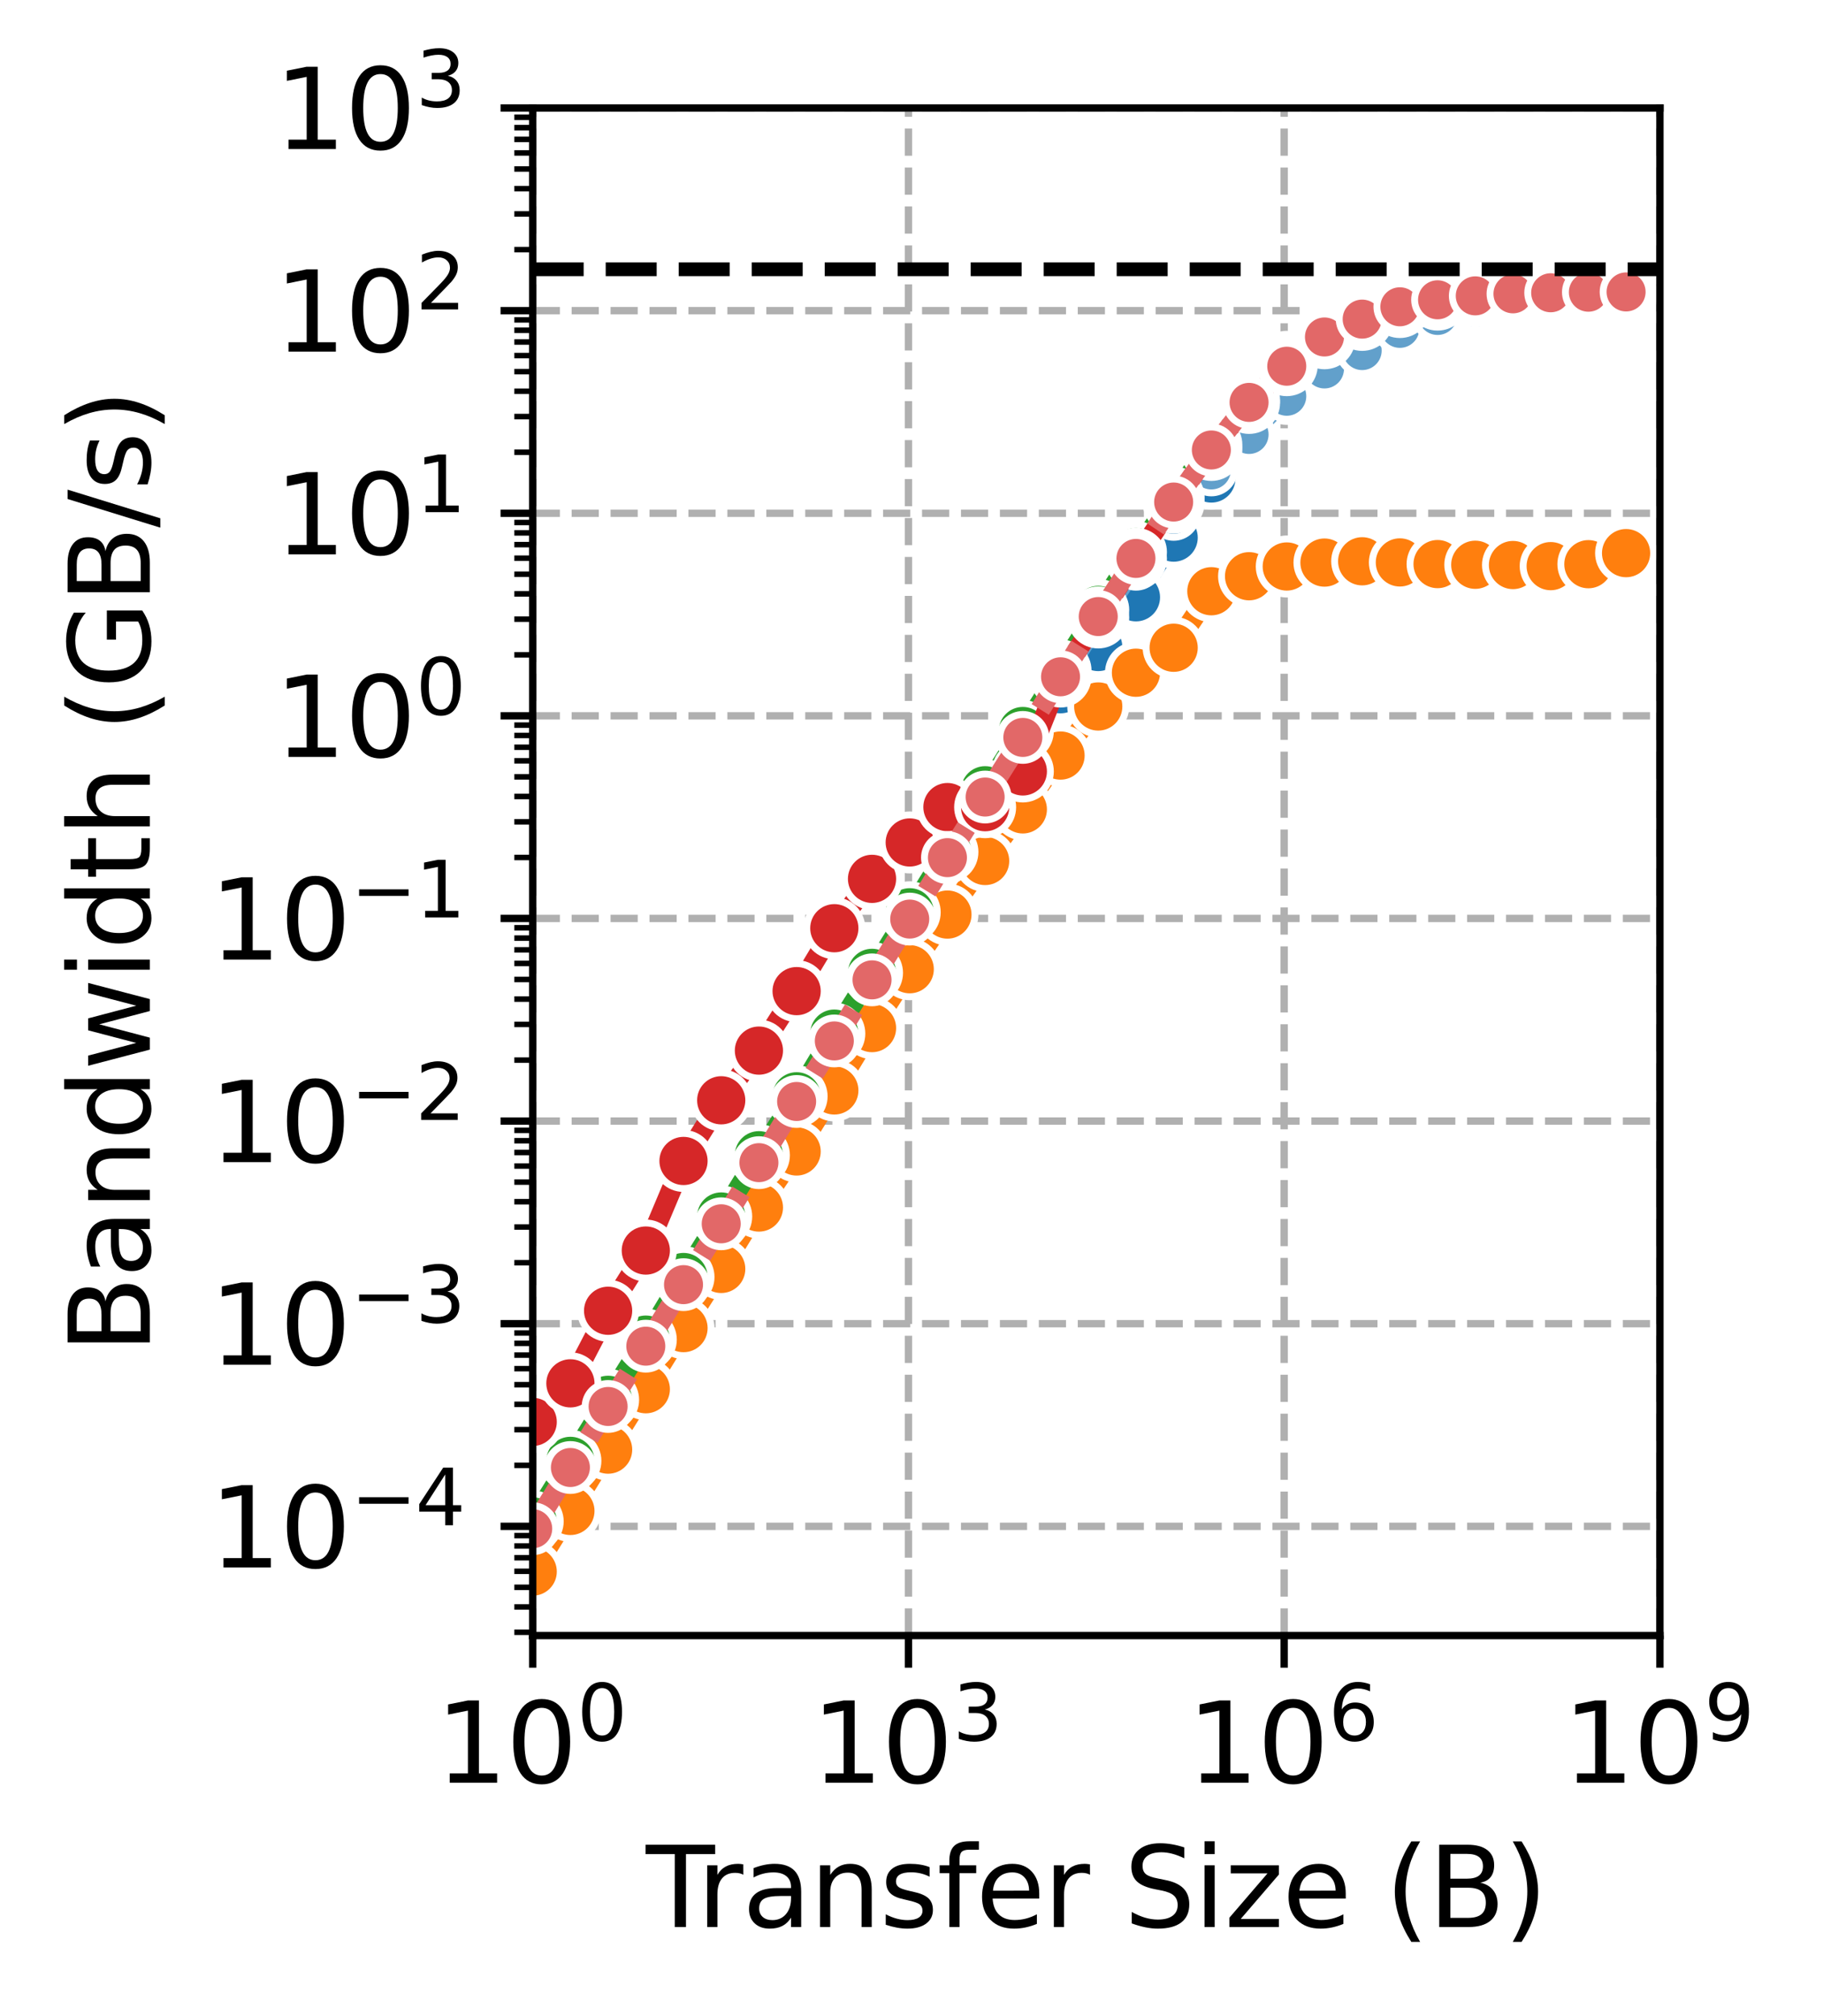 <?xml version="1.0" encoding="utf-8" standalone="no"?>
<!DOCTYPE svg PUBLIC "-//W3C//DTD SVG 1.1//EN"
  "http://www.w3.org/Graphics/SVG/1.1/DTD/svg11.dtd">
<svg xmlns:xlink="http://www.w3.org/1999/xlink" width="198.534pt" height="219.507pt" viewBox="0 0 198.534 219.507" xmlns="http://www.w3.org/2000/svg" version="1.1">
 <defs>
  <style type="text/css">*{stroke-linejoin: round; stroke-linecap: butt}</style>
 </defs>
 <g id="figure_1">
  <g id="patch_1">
   <path d="M 0 219.507 
L 198.534 219.507 
L 198.534 0 
L 0 0 
z
" style="fill: #ffffff"/>
  </g>
  <g id="axes_1">
   <g id="patch_2">
    <path d="M 58.014 178.079 
L 180.774 178.079 
L 180.774 11.759 
L 58.014 11.759 
z
" style="fill: #ffffff"/>
   </g>
   <g id="PolyCollection_1"/>
   <g id="PolyCollection_2"/>
   <g id="PolyCollection_3"/>
   <g id="PolyCollection_4"/>
   <g id="PolyCollection_5"/>
   <g id="PolyCollection_6"/>
   <g id="matplotlib.axis_1">
    <g id="xtick_1">
     <g id="line2d_1">
      <path d="M 58.014 178.079 
L 58.014 11.759 
" clip-path="url(#pdc6bc6ee4a)" style="fill: none; stroke-dasharray: 2.96,1.28; stroke-dashoffset: 0; stroke: #b0b0b0; stroke-width: 0.8"/>
     </g>
     <g id="line2d_2">
      <defs>
       <path id="m14107a2f7c" d="M 0 0 
L 0 3.5 
" style="stroke: #000000; stroke-width: 0.8"/>
      </defs>
      <g>
       <use xlink:href="#m14107a2f7c" x="58.014" y="178.079" style="stroke: #000000; stroke-width: 0.8"/>
      </g>
     </g>
     <g id="text_1">
      <!-- $\mathdefault{10^{0}}$ -->
      <g transform="translate(47.454 194.197) scale(0.12 -0.12)">
       <defs>
        <path id="DejaVuSans-31" d="M 794 531 
L 1825 531 
L 1825 4091 
L 703 3866 
L 703 4441 
L 1819 4666 
L 2450 4666 
L 2450 531 
L 3481 531 
L 3481 0 
L 794 0 
L 794 531 
z
" transform="scale(0.016)"/>
        <path id="DejaVuSans-30" d="M 2034 4250 
Q 1547 4250 1301 3770 
Q 1056 3291 1056 2328 
Q 1056 1369 1301 889 
Q 1547 409 2034 409 
Q 2525 409 2770 889 
Q 3016 1369 3016 2328 
Q 3016 3291 2770 3770 
Q 2525 4250 2034 4250 
z
M 2034 4750 
Q 2819 4750 3233 4129 
Q 3647 3509 3647 2328 
Q 3647 1150 3233 529 
Q 2819 -91 2034 -91 
Q 1250 -91 836 529 
Q 422 1150 422 2328 
Q 422 3509 836 4129 
Q 1250 4750 2034 4750 
z
" transform="scale(0.016)"/>
       </defs>
       <use xlink:href="#DejaVuSans-31" transform="translate(0 0.766)"/>
       <use xlink:href="#DejaVuSans-30" transform="translate(63.623 0.766)"/>
       <use xlink:href="#DejaVuSans-30" transform="translate(128.203 39.047) scale(0.7)"/>
      </g>
     </g>
    </g>
    <g id="xtick_2">
     <g id="line2d_3">
      <path d="M 98.934 178.079 
L 98.934 11.759 
" clip-path="url(#pdc6bc6ee4a)" style="fill: none; stroke-dasharray: 2.96,1.28; stroke-dashoffset: 0; stroke: #b0b0b0; stroke-width: 0.8"/>
     </g>
     <g id="line2d_4">
      <g>
       <use xlink:href="#m14107a2f7c" x="98.934" y="178.079" style="stroke: #000000; stroke-width: 0.8"/>
      </g>
     </g>
     <g id="text_2">
      <!-- $\mathdefault{10^{3}}$ -->
      <g transform="translate(88.374 194.197) scale(0.12 -0.12)">
       <defs>
        <path id="DejaVuSans-33" d="M 2597 2516 
Q 3050 2419 3304 2112 
Q 3559 1806 3559 1356 
Q 3559 666 3084 287 
Q 2609 -91 1734 -91 
Q 1441 -91 1130 -33 
Q 819 25 488 141 
L 488 750 
Q 750 597 1062 519 
Q 1375 441 1716 441 
Q 2309 441 2620 675 
Q 2931 909 2931 1356 
Q 2931 1769 2642 2001 
Q 2353 2234 1838 2234 
L 1294 2234 
L 1294 2753 
L 1863 2753 
Q 2328 2753 2575 2939 
Q 2822 3125 2822 3475 
Q 2822 3834 2567 4026 
Q 2313 4219 1838 4219 
Q 1578 4219 1281 4162 
Q 984 4106 628 3988 
L 628 4550 
Q 988 4650 1302 4700 
Q 1616 4750 1894 4750 
Q 2613 4750 3031 4423 
Q 3450 4097 3450 3541 
Q 3450 3153 3228 2886 
Q 3006 2619 2597 2516 
z
" transform="scale(0.016)"/>
       </defs>
       <use xlink:href="#DejaVuSans-31" transform="translate(0 0.766)"/>
       <use xlink:href="#DejaVuSans-30" transform="translate(63.623 0.766)"/>
       <use xlink:href="#DejaVuSans-33" transform="translate(128.203 39.047) scale(0.7)"/>
      </g>
     </g>
    </g>
    <g id="xtick_3">
     <g id="line2d_5">
      <path d="M 139.854 178.079 
L 139.854 11.759 
" clip-path="url(#pdc6bc6ee4a)" style="fill: none; stroke-dasharray: 2.96,1.28; stroke-dashoffset: 0; stroke: #b0b0b0; stroke-width: 0.8"/>
     </g>
     <g id="line2d_6">
      <g>
       <use xlink:href="#m14107a2f7c" x="139.854" y="178.079" style="stroke: #000000; stroke-width: 0.8"/>
      </g>
     </g>
     <g id="text_3">
      <!-- $\mathdefault{10^{6}}$ -->
      <g transform="translate(129.294 194.197) scale(0.12 -0.12)">
       <defs>
        <path id="DejaVuSans-36" d="M 2113 2584 
Q 1688 2584 1439 2293 
Q 1191 2003 1191 1497 
Q 1191 994 1439 701 
Q 1688 409 2113 409 
Q 2538 409 2786 701 
Q 3034 994 3034 1497 
Q 3034 2003 2786 2293 
Q 2538 2584 2113 2584 
z
M 3366 4563 
L 3366 3988 
Q 3128 4100 2886 4159 
Q 2644 4219 2406 4219 
Q 1781 4219 1451 3797 
Q 1122 3375 1075 2522 
Q 1259 2794 1537 2939 
Q 1816 3084 2150 3084 
Q 2853 3084 3261 2657 
Q 3669 2231 3669 1497 
Q 3669 778 3244 343 
Q 2819 -91 2113 -91 
Q 1303 -91 875 529 
Q 447 1150 447 2328 
Q 447 3434 972 4092 
Q 1497 4750 2381 4750 
Q 2619 4750 2861 4703 
Q 3103 4656 3366 4563 
z
" transform="scale(0.016)"/>
       </defs>
       <use xlink:href="#DejaVuSans-31" transform="translate(0 0.766)"/>
       <use xlink:href="#DejaVuSans-30" transform="translate(63.623 0.766)"/>
       <use xlink:href="#DejaVuSans-36" transform="translate(128.203 39.047) scale(0.7)"/>
      </g>
     </g>
    </g>
    <g id="xtick_4">
     <g id="line2d_7">
      <path d="M 180.774 178.079 
L 180.774 11.759 
" clip-path="url(#pdc6bc6ee4a)" style="fill: none; stroke-dasharray: 2.96,1.28; stroke-dashoffset: 0; stroke: #b0b0b0; stroke-width: 0.8"/>
     </g>
     <g id="line2d_8">
      <g>
       <use xlink:href="#m14107a2f7c" x="180.774" y="178.079" style="stroke: #000000; stroke-width: 0.8"/>
      </g>
     </g>
     <g id="text_4">
      <!-- $\mathdefault{10^{9}}$ -->
      <g transform="translate(170.214 194.197) scale(0.12 -0.12)">
       <defs>
        <path id="DejaVuSans-39" d="M 703 97 
L 703 672 
Q 941 559 1184 500 
Q 1428 441 1663 441 
Q 2288 441 2617 861 
Q 2947 1281 2994 2138 
Q 2813 1869 2534 1725 
Q 2256 1581 1919 1581 
Q 1219 1581 811 2004 
Q 403 2428 403 3163 
Q 403 3881 828 4315 
Q 1253 4750 1959 4750 
Q 2769 4750 3195 4129 
Q 3622 3509 3622 2328 
Q 3622 1225 3098 567 
Q 2575 -91 1691 -91 
Q 1453 -91 1209 -44 
Q 966 3 703 97 
z
M 1959 2075 
Q 2384 2075 2632 2365 
Q 2881 2656 2881 3163 
Q 2881 3666 2632 3958 
Q 2384 4250 1959 4250 
Q 1534 4250 1286 3958 
Q 1038 3666 1038 3163 
Q 1038 2656 1286 2365 
Q 1534 2075 1959 2075 
z
" transform="scale(0.016)"/>
       </defs>
       <use xlink:href="#DejaVuSans-31" transform="translate(0 0.766)"/>
       <use xlink:href="#DejaVuSans-30" transform="translate(63.623 0.766)"/>
       <use xlink:href="#DejaVuSans-39" transform="translate(128.203 39.047) scale(0.7)"/>
      </g>
     </g>
    </g>
    <g id="text_5">
     <!-- Transfer Size (B) -->
     <g transform="translate(70.343 209.811) scale(0.12 -0.12)">
      <defs>
       <path id="DejaVuSans-54" d="M -19 4666 
L 3928 4666 
L 3928 4134 
L 2272 4134 
L 2272 0 
L 1638 0 
L 1638 4134 
L -19 4134 
L -19 4666 
z
" transform="scale(0.016)"/>
       <path id="DejaVuSans-72" d="M 2631 2963 
Q 2534 3019 2420 3045 
Q 2306 3072 2169 3072 
Q 1681 3072 1420 2755 
Q 1159 2438 1159 1844 
L 1159 0 
L 581 0 
L 581 3500 
L 1159 3500 
L 1159 2956 
Q 1341 3275 1631 3429 
Q 1922 3584 2338 3584 
Q 2397 3584 2469 3576 
Q 2541 3569 2628 3553 
L 2631 2963 
z
" transform="scale(0.016)"/>
       <path id="DejaVuSans-61" d="M 2194 1759 
Q 1497 1759 1228 1600 
Q 959 1441 959 1056 
Q 959 750 1161 570 
Q 1363 391 1709 391 
Q 2188 391 2477 730 
Q 2766 1069 2766 1631 
L 2766 1759 
L 2194 1759 
z
M 3341 1997 
L 3341 0 
L 2766 0 
L 2766 531 
Q 2569 213 2275 61 
Q 1981 -91 1556 -91 
Q 1019 -91 701 211 
Q 384 513 384 1019 
Q 384 1609 779 1909 
Q 1175 2209 1959 2209 
L 2766 2209 
L 2766 2266 
Q 2766 2663 2505 2880 
Q 2244 3097 1772 3097 
Q 1472 3097 1187 3025 
Q 903 2953 641 2809 
L 641 3341 
Q 956 3463 1253 3523 
Q 1550 3584 1831 3584 
Q 2591 3584 2966 3190 
Q 3341 2797 3341 1997 
z
" transform="scale(0.016)"/>
       <path id="DejaVuSans-6e" d="M 3513 2113 
L 3513 0 
L 2938 0 
L 2938 2094 
Q 2938 2591 2744 2837 
Q 2550 3084 2163 3084 
Q 1697 3084 1428 2787 
Q 1159 2491 1159 1978 
L 1159 0 
L 581 0 
L 581 3500 
L 1159 3500 
L 1159 2956 
Q 1366 3272 1645 3428 
Q 1925 3584 2291 3584 
Q 2894 3584 3203 3211 
Q 3513 2838 3513 2113 
z
" transform="scale(0.016)"/>
       <path id="DejaVuSans-73" d="M 2834 3397 
L 2834 2853 
Q 2591 2978 2328 3040 
Q 2066 3103 1784 3103 
Q 1356 3103 1142 2972 
Q 928 2841 928 2578 
Q 928 2378 1081 2264 
Q 1234 2150 1697 2047 
L 1894 2003 
Q 2506 1872 2764 1633 
Q 3022 1394 3022 966 
Q 3022 478 2636 193 
Q 2250 -91 1575 -91 
Q 1294 -91 989 -36 
Q 684 19 347 128 
L 347 722 
Q 666 556 975 473 
Q 1284 391 1588 391 
Q 1994 391 2212 530 
Q 2431 669 2431 922 
Q 2431 1156 2273 1281 
Q 2116 1406 1581 1522 
L 1381 1569 
Q 847 1681 609 1914 
Q 372 2147 372 2553 
Q 372 3047 722 3315 
Q 1072 3584 1716 3584 
Q 2034 3584 2315 3537 
Q 2597 3491 2834 3397 
z
" transform="scale(0.016)"/>
       <path id="DejaVuSans-66" d="M 2375 4863 
L 2375 4384 
L 1825 4384 
Q 1516 4384 1395 4259 
Q 1275 4134 1275 3809 
L 1275 3500 
L 2222 3500 
L 2222 3053 
L 1275 3053 
L 1275 0 
L 697 0 
L 697 3053 
L 147 3053 
L 147 3500 
L 697 3500 
L 697 3744 
Q 697 4328 969 4595 
Q 1241 4863 1831 4863 
L 2375 4863 
z
" transform="scale(0.016)"/>
       <path id="DejaVuSans-65" d="M 3597 1894 
L 3597 1613 
L 953 1613 
Q 991 1019 1311 708 
Q 1631 397 2203 397 
Q 2534 397 2845 478 
Q 3156 559 3463 722 
L 3463 178 
Q 3153 47 2828 -22 
Q 2503 -91 2169 -91 
Q 1331 -91 842 396 
Q 353 884 353 1716 
Q 353 2575 817 3079 
Q 1281 3584 2069 3584 
Q 2775 3584 3186 3129 
Q 3597 2675 3597 1894 
z
M 3022 2063 
Q 3016 2534 2758 2815 
Q 2500 3097 2075 3097 
Q 1594 3097 1305 2825 
Q 1016 2553 972 2059 
L 3022 2063 
z
" transform="scale(0.016)"/>
       <path id="DejaVuSans-20" transform="scale(0.016)"/>
       <path id="DejaVuSans-53" d="M 3425 4513 
L 3425 3897 
Q 3066 4069 2747 4153 
Q 2428 4238 2131 4238 
Q 1616 4238 1336 4038 
Q 1056 3838 1056 3469 
Q 1056 3159 1242 3001 
Q 1428 2844 1947 2747 
L 2328 2669 
Q 3034 2534 3370 2195 
Q 3706 1856 3706 1288 
Q 3706 609 3251 259 
Q 2797 -91 1919 -91 
Q 1588 -91 1214 -16 
Q 841 59 441 206 
L 441 856 
Q 825 641 1194 531 
Q 1563 422 1919 422 
Q 2459 422 2753 634 
Q 3047 847 3047 1241 
Q 3047 1584 2836 1778 
Q 2625 1972 2144 2069 
L 1759 2144 
Q 1053 2284 737 2584 
Q 422 2884 422 3419 
Q 422 4038 858 4394 
Q 1294 4750 2059 4750 
Q 2388 4750 2728 4690 
Q 3069 4631 3425 4513 
z
" transform="scale(0.016)"/>
       <path id="DejaVuSans-69" d="M 603 3500 
L 1178 3500 
L 1178 0 
L 603 0 
L 603 3500 
z
M 603 4863 
L 1178 4863 
L 1178 4134 
L 603 4134 
L 603 4863 
z
" transform="scale(0.016)"/>
       <path id="DejaVuSans-7a" d="M 353 3500 
L 3084 3500 
L 3084 2975 
L 922 459 
L 3084 459 
L 3084 0 
L 275 0 
L 275 525 
L 2438 3041 
L 353 3041 
L 353 3500 
z
" transform="scale(0.016)"/>
       <path id="DejaVuSans-28" d="M 1984 4856 
Q 1566 4138 1362 3434 
Q 1159 2731 1159 2009 
Q 1159 1288 1364 580 
Q 1569 -128 1984 -844 
L 1484 -844 
Q 1016 -109 783 600 
Q 550 1309 550 2009 
Q 550 2706 781 3412 
Q 1013 4119 1484 4856 
L 1984 4856 
z
" transform="scale(0.016)"/>
       <path id="DejaVuSans-42" d="M 1259 2228 
L 1259 519 
L 2272 519 
Q 2781 519 3026 730 
Q 3272 941 3272 1375 
Q 3272 1813 3026 2020 
Q 2781 2228 2272 2228 
L 1259 2228 
z
M 1259 4147 
L 1259 2741 
L 2194 2741 
Q 2656 2741 2882 2914 
Q 3109 3088 3109 3444 
Q 3109 3797 2882 3972 
Q 2656 4147 2194 4147 
L 1259 4147 
z
M 628 4666 
L 2241 4666 
Q 2963 4666 3353 4366 
Q 3744 4066 3744 3513 
Q 3744 3084 3544 2831 
Q 3344 2578 2956 2516 
Q 3422 2416 3680 2098 
Q 3938 1781 3938 1306 
Q 3938 681 3513 340 
Q 3088 0 2303 0 
L 628 0 
L 628 4666 
z
" transform="scale(0.016)"/>
       <path id="DejaVuSans-29" d="M 513 4856 
L 1013 4856 
Q 1481 4119 1714 3412 
Q 1947 2706 1947 2009 
Q 1947 1309 1714 600 
Q 1481 -109 1013 -844 
L 513 -844 
Q 928 -128 1133 580 
Q 1338 1288 1338 2009 
Q 1338 2731 1133 3434 
Q 928 4138 513 4856 
z
" transform="scale(0.016)"/>
      </defs>
      <use xlink:href="#DejaVuSans-54"/>
      <use xlink:href="#DejaVuSans-72" x="46.334"/>
      <use xlink:href="#DejaVuSans-61" x="87.447"/>
      <use xlink:href="#DejaVuSans-6e" x="148.727"/>
      <use xlink:href="#DejaVuSans-73" x="212.105"/>
      <use xlink:href="#DejaVuSans-66" x="264.205"/>
      <use xlink:href="#DejaVuSans-65" x="299.41"/>
      <use xlink:href="#DejaVuSans-72" x="360.934"/>
      <use xlink:href="#DejaVuSans-20" x="402.047"/>
      <use xlink:href="#DejaVuSans-53" x="433.834"/>
      <use xlink:href="#DejaVuSans-69" x="497.311"/>
      <use xlink:href="#DejaVuSans-7a" x="525.094"/>
      <use xlink:href="#DejaVuSans-65" x="577.584"/>
      <use xlink:href="#DejaVuSans-20" x="639.107"/>
      <use xlink:href="#DejaVuSans-28" x="670.895"/>
      <use xlink:href="#DejaVuSans-42" x="709.908"/>
      <use xlink:href="#DejaVuSans-29" x="778.512"/>
     </g>
    </g>
   </g>
   <g id="matplotlib.axis_2">
    <g id="ytick_1">
     <g id="line2d_9">
      <path d="M 58.014 166.185 
L 180.774 166.185 
" clip-path="url(#pdc6bc6ee4a)" style="fill: none; stroke-dasharray: 2.96,1.28; stroke-dashoffset: 0; stroke: #b0b0b0; stroke-width: 0.8"/>
     </g>
     <g id="line2d_10">
      <defs>
       <path id="m4540a9a659" d="M 0 0 
L -3.5 0 
" style="stroke: #000000; stroke-width: 0.8"/>
      </defs>
      <g>
       <use xlink:href="#m4540a9a659" x="58.014" y="166.185" style="stroke: #000000; stroke-width: 0.8"/>
      </g>
     </g>
     <g id="text_6">
      <!-- $\mathdefault{10^{-4}}$ -->
      <g transform="translate(22.814 170.744) scale(0.12 -0.12)">
       <defs>
        <path id="DejaVuSans-2212" d="M 678 2272 
L 4684 2272 
L 4684 1741 
L 678 1741 
L 678 2272 
z
" transform="scale(0.016)"/>
        <path id="DejaVuSans-34" d="M 2419 4116 
L 825 1625 
L 2419 1625 
L 2419 4116 
z
M 2253 4666 
L 3047 4666 
L 3047 1625 
L 3713 1625 
L 3713 1100 
L 3047 1100 
L 3047 0 
L 2419 0 
L 2419 1100 
L 313 1100 
L 313 1709 
L 2253 4666 
z
" transform="scale(0.016)"/>
       </defs>
       <use xlink:href="#DejaVuSans-31" transform="translate(0 0.684)"/>
       <use xlink:href="#DejaVuSans-30" transform="translate(63.623 0.684)"/>
       <use xlink:href="#DejaVuSans-2212" transform="translate(128.203 38.966) scale(0.7)"/>
       <use xlink:href="#DejaVuSans-34" transform="translate(186.855 38.966) scale(0.7)"/>
      </g>
     </g>
    </g>
    <g id="ytick_2">
     <g id="line2d_11">
      <path d="M 58.014 144.124 
L 180.774 144.124 
" clip-path="url(#pdc6bc6ee4a)" style="fill: none; stroke-dasharray: 2.96,1.28; stroke-dashoffset: 0; stroke: #b0b0b0; stroke-width: 0.8"/>
     </g>
     <g id="line2d_12">
      <g>
       <use xlink:href="#m4540a9a659" x="58.014" y="144.124" style="stroke: #000000; stroke-width: 0.8"/>
      </g>
     </g>
     <g id="text_7">
      <!-- $\mathdefault{10^{-3}}$ -->
      <g transform="translate(22.814 148.683) scale(0.12 -0.12)">
       <use xlink:href="#DejaVuSans-31" transform="translate(0 0.766)"/>
       <use xlink:href="#DejaVuSans-30" transform="translate(63.623 0.766)"/>
       <use xlink:href="#DejaVuSans-2212" transform="translate(128.203 39.047) scale(0.7)"/>
       <use xlink:href="#DejaVuSans-33" transform="translate(186.855 39.047) scale(0.7)"/>
      </g>
     </g>
    </g>
    <g id="ytick_3">
     <g id="line2d_13">
      <path d="M 58.014 122.063 
L 180.774 122.063 
" clip-path="url(#pdc6bc6ee4a)" style="fill: none; stroke-dasharray: 2.96,1.28; stroke-dashoffset: 0; stroke: #b0b0b0; stroke-width: 0.8"/>
     </g>
     <g id="line2d_14">
      <g>
       <use xlink:href="#m4540a9a659" x="58.014" y="122.063" style="stroke: #000000; stroke-width: 0.8"/>
      </g>
     </g>
     <g id="text_8">
      <!-- $\mathdefault{10^{-2}}$ -->
      <g transform="translate(22.814 126.622) scale(0.12 -0.12)">
       <defs>
        <path id="DejaVuSans-32" d="M 1228 531 
L 3431 531 
L 3431 0 
L 469 0 
L 469 531 
Q 828 903 1448 1529 
Q 2069 2156 2228 2338 
Q 2531 2678 2651 2914 
Q 2772 3150 2772 3378 
Q 2772 3750 2511 3984 
Q 2250 4219 1831 4219 
Q 1534 4219 1204 4116 
Q 875 4013 500 3803 
L 500 4441 
Q 881 4594 1212 4672 
Q 1544 4750 1819 4750 
Q 2544 4750 2975 4387 
Q 3406 4025 3406 3419 
Q 3406 3131 3298 2873 
Q 3191 2616 2906 2266 
Q 2828 2175 2409 1742 
Q 1991 1309 1228 531 
z
" transform="scale(0.016)"/>
       </defs>
       <use xlink:href="#DejaVuSans-31" transform="translate(0 0.766)"/>
       <use xlink:href="#DejaVuSans-30" transform="translate(63.623 0.766)"/>
       <use xlink:href="#DejaVuSans-2212" transform="translate(128.203 39.047) scale(0.7)"/>
       <use xlink:href="#DejaVuSans-32" transform="translate(186.855 39.047) scale(0.7)"/>
      </g>
     </g>
    </g>
    <g id="ytick_4">
     <g id="line2d_15">
      <path d="M 58.014 100.002 
L 180.774 100.002 
" clip-path="url(#pdc6bc6ee4a)" style="fill: none; stroke-dasharray: 2.96,1.28; stroke-dashoffset: 0; stroke: #b0b0b0; stroke-width: 0.8"/>
     </g>
     <g id="line2d_16">
      <g>
       <use xlink:href="#m4540a9a659" x="58.014" y="100.002" style="stroke: #000000; stroke-width: 0.8"/>
      </g>
     </g>
     <g id="text_9">
      <!-- $\mathdefault{10^{-1}}$ -->
      <g transform="translate(22.814 104.561) scale(0.12 -0.12)">
       <use xlink:href="#DejaVuSans-31" transform="translate(0 0.684)"/>
       <use xlink:href="#DejaVuSans-30" transform="translate(63.623 0.684)"/>
       <use xlink:href="#DejaVuSans-2212" transform="translate(128.203 38.966) scale(0.7)"/>
       <use xlink:href="#DejaVuSans-31" transform="translate(186.855 38.966) scale(0.7)"/>
      </g>
     </g>
    </g>
    <g id="ytick_5">
     <g id="line2d_17">
      <path d="M 58.014 77.941 
L 180.774 77.941 
" clip-path="url(#pdc6bc6ee4a)" style="fill: none; stroke-dasharray: 2.96,1.28; stroke-dashoffset: 0; stroke: #b0b0b0; stroke-width: 0.8"/>
     </g>
     <g id="line2d_18">
      <g>
       <use xlink:href="#m4540a9a659" x="58.014" y="77.941" style="stroke: #000000; stroke-width: 0.8"/>
      </g>
     </g>
     <g id="text_10">
      <!-- $\mathdefault{10^{0}}$ -->
      <g transform="translate(29.894 82.5) scale(0.12 -0.12)">
       <use xlink:href="#DejaVuSans-31" transform="translate(0 0.766)"/>
       <use xlink:href="#DejaVuSans-30" transform="translate(63.623 0.766)"/>
       <use xlink:href="#DejaVuSans-30" transform="translate(128.203 39.047) scale(0.7)"/>
      </g>
     </g>
    </g>
    <g id="ytick_6">
     <g id="line2d_19">
      <path d="M 58.014 55.881 
L 180.774 55.881 
" clip-path="url(#pdc6bc6ee4a)" style="fill: none; stroke-dasharray: 2.96,1.28; stroke-dashoffset: 0; stroke: #b0b0b0; stroke-width: 0.8"/>
     </g>
     <g id="line2d_20">
      <g>
       <use xlink:href="#m4540a9a659" x="58.014" y="55.881" style="stroke: #000000; stroke-width: 0.8"/>
      </g>
     </g>
     <g id="text_11">
      <!-- $\mathdefault{10^{1}}$ -->
      <g transform="translate(29.894 60.44) scale(0.12 -0.12)">
       <use xlink:href="#DejaVuSans-31" transform="translate(0 0.684)"/>
       <use xlink:href="#DejaVuSans-30" transform="translate(63.623 0.684)"/>
       <use xlink:href="#DejaVuSans-31" transform="translate(128.203 38.966) scale(0.7)"/>
      </g>
     </g>
    </g>
    <g id="ytick_7">
     <g id="line2d_21">
      <path d="M 58.014 33.82 
L 180.774 33.82 
" clip-path="url(#pdc6bc6ee4a)" style="fill: none; stroke-dasharray: 2.96,1.28; stroke-dashoffset: 0; stroke: #b0b0b0; stroke-width: 0.8"/>
     </g>
     <g id="line2d_22">
      <g>
       <use xlink:href="#m4540a9a659" x="58.014" y="33.82" style="stroke: #000000; stroke-width: 0.8"/>
      </g>
     </g>
     <g id="text_12">
      <!-- $\mathdefault{10^{2}}$ -->
      <g transform="translate(29.894 38.379) scale(0.12 -0.12)">
       <use xlink:href="#DejaVuSans-31" transform="translate(0 0.766)"/>
       <use xlink:href="#DejaVuSans-30" transform="translate(63.623 0.766)"/>
       <use xlink:href="#DejaVuSans-32" transform="translate(128.203 39.047) scale(0.7)"/>
      </g>
     </g>
    </g>
    <g id="ytick_8">
     <g id="line2d_23">
      <path d="M 58.014 11.759 
L 180.774 11.759 
" clip-path="url(#pdc6bc6ee4a)" style="fill: none; stroke-dasharray: 2.96,1.28; stroke-dashoffset: 0; stroke: #b0b0b0; stroke-width: 0.8"/>
     </g>
     <g id="line2d_24">
      <g>
       <use xlink:href="#m4540a9a659" x="58.014" y="11.759" style="stroke: #000000; stroke-width: 0.8"/>
      </g>
     </g>
     <g id="text_13">
      <!-- $\mathdefault{10^{3}}$ -->
      <g transform="translate(29.894 16.318) scale(0.12 -0.12)">
       <use xlink:href="#DejaVuSans-31" transform="translate(0 0.766)"/>
       <use xlink:href="#DejaVuSans-30" transform="translate(63.623 0.766)"/>
       <use xlink:href="#DejaVuSans-33" transform="translate(128.203 39.047) scale(0.7)"/>
      </g>
     </g>
    </g>
    <g id="ytick_9">
     <g id="line2d_25">
      <defs>
       <path id="md1ba1cf54f" d="M 0 0 
L -2 0 
" style="stroke: #000000; stroke-width: 0.6"/>
      </defs>
      <g>
       <use xlink:href="#md1ba1cf54f" x="58.014" y="177.72" style="stroke: #000000; stroke-width: 0.6"/>
      </g>
     </g>
    </g>
    <g id="ytick_10">
     <g id="line2d_26">
      <g>
       <use xlink:href="#md1ba1cf54f" x="58.014" y="174.963" style="stroke: #000000; stroke-width: 0.6"/>
      </g>
     </g>
    </g>
    <g id="ytick_11">
     <g id="line2d_27">
      <g>
       <use xlink:href="#md1ba1cf54f" x="58.014" y="172.825" style="stroke: #000000; stroke-width: 0.6"/>
      </g>
     </g>
    </g>
    <g id="ytick_12">
     <g id="line2d_28">
      <g>
       <use xlink:href="#md1ba1cf54f" x="58.014" y="171.079" style="stroke: #000000; stroke-width: 0.6"/>
      </g>
     </g>
    </g>
    <g id="ytick_13">
     <g id="line2d_29">
      <g>
       <use xlink:href="#md1ba1cf54f" x="58.014" y="169.602" style="stroke: #000000; stroke-width: 0.6"/>
      </g>
     </g>
    </g>
    <g id="ytick_14">
     <g id="line2d_30">
      <g>
       <use xlink:href="#md1ba1cf54f" x="58.014" y="168.322" style="stroke: #000000; stroke-width: 0.6"/>
      </g>
     </g>
    </g>
    <g id="ytick_15">
     <g id="line2d_31">
      <g>
       <use xlink:href="#md1ba1cf54f" x="58.014" y="167.194" style="stroke: #000000; stroke-width: 0.6"/>
      </g>
     </g>
    </g>
    <g id="ytick_16">
     <g id="line2d_32">
      <g>
       <use xlink:href="#md1ba1cf54f" x="58.014" y="159.544" style="stroke: #000000; stroke-width: 0.6"/>
      </g>
     </g>
    </g>
    <g id="ytick_17">
     <g id="line2d_33">
      <g>
       <use xlink:href="#md1ba1cf54f" x="58.014" y="155.659" style="stroke: #000000; stroke-width: 0.6"/>
      </g>
     </g>
    </g>
    <g id="ytick_18">
     <g id="line2d_34">
      <g>
       <use xlink:href="#md1ba1cf54f" x="58.014" y="152.903" style="stroke: #000000; stroke-width: 0.6"/>
      </g>
     </g>
    </g>
    <g id="ytick_19">
     <g id="line2d_35">
      <g>
       <use xlink:href="#md1ba1cf54f" x="58.014" y="150.765" style="stroke: #000000; stroke-width: 0.6"/>
      </g>
     </g>
    </g>
    <g id="ytick_20">
     <g id="line2d_36">
      <g>
       <use xlink:href="#md1ba1cf54f" x="58.014" y="149.018" style="stroke: #000000; stroke-width: 0.6"/>
      </g>
     </g>
    </g>
    <g id="ytick_21">
     <g id="line2d_37">
      <g>
       <use xlink:href="#md1ba1cf54f" x="58.014" y="147.541" style="stroke: #000000; stroke-width: 0.6"/>
      </g>
     </g>
    </g>
    <g id="ytick_22">
     <g id="line2d_38">
      <g>
       <use xlink:href="#md1ba1cf54f" x="58.014" y="146.262" style="stroke: #000000; stroke-width: 0.6"/>
      </g>
     </g>
    </g>
    <g id="ytick_23">
     <g id="line2d_39">
      <g>
       <use xlink:href="#md1ba1cf54f" x="58.014" y="145.133" style="stroke: #000000; stroke-width: 0.6"/>
      </g>
     </g>
    </g>
    <g id="ytick_24">
     <g id="line2d_40">
      <g>
       <use xlink:href="#md1ba1cf54f" x="58.014" y="137.483" style="stroke: #000000; stroke-width: 0.6"/>
      </g>
     </g>
    </g>
    <g id="ytick_25">
     <g id="line2d_41">
      <g>
       <use xlink:href="#md1ba1cf54f" x="58.014" y="133.598" style="stroke: #000000; stroke-width: 0.6"/>
      </g>
     </g>
    </g>
    <g id="ytick_26">
     <g id="line2d_42">
      <g>
       <use xlink:href="#md1ba1cf54f" x="58.014" y="130.842" style="stroke: #000000; stroke-width: 0.6"/>
      </g>
     </g>
    </g>
    <g id="ytick_27">
     <g id="line2d_43">
      <g>
       <use xlink:href="#md1ba1cf54f" x="58.014" y="128.704" style="stroke: #000000; stroke-width: 0.6"/>
      </g>
     </g>
    </g>
    <g id="ytick_28">
     <g id="line2d_44">
      <g>
       <use xlink:href="#md1ba1cf54f" x="58.014" y="126.957" style="stroke: #000000; stroke-width: 0.6"/>
      </g>
     </g>
    </g>
    <g id="ytick_29">
     <g id="line2d_45">
      <g>
       <use xlink:href="#md1ba1cf54f" x="58.014" y="125.48" style="stroke: #000000; stroke-width: 0.6"/>
      </g>
     </g>
    </g>
    <g id="ytick_30">
     <g id="line2d_46">
      <g>
       <use xlink:href="#md1ba1cf54f" x="58.014" y="124.201" style="stroke: #000000; stroke-width: 0.6"/>
      </g>
     </g>
    </g>
    <g id="ytick_31">
     <g id="line2d_47">
      <g>
       <use xlink:href="#md1ba1cf54f" x="58.014" y="123.072" style="stroke: #000000; stroke-width: 0.6"/>
      </g>
     </g>
    </g>
    <g id="ytick_32">
     <g id="line2d_48">
      <g>
       <use xlink:href="#md1ba1cf54f" x="58.014" y="115.422" style="stroke: #000000; stroke-width: 0.6"/>
      </g>
     </g>
    </g>
    <g id="ytick_33">
     <g id="line2d_49">
      <g>
       <use xlink:href="#md1ba1cf54f" x="58.014" y="111.537" style="stroke: #000000; stroke-width: 0.6"/>
      </g>
     </g>
    </g>
    <g id="ytick_34">
     <g id="line2d_50">
      <g>
       <use xlink:href="#md1ba1cf54f" x="58.014" y="108.781" style="stroke: #000000; stroke-width: 0.6"/>
      </g>
     </g>
    </g>
    <g id="ytick_35">
     <g id="line2d_51">
      <g>
       <use xlink:href="#md1ba1cf54f" x="58.014" y="106.643" style="stroke: #000000; stroke-width: 0.6"/>
      </g>
     </g>
    </g>
    <g id="ytick_36">
     <g id="line2d_52">
      <g>
       <use xlink:href="#md1ba1cf54f" x="58.014" y="104.896" style="stroke: #000000; stroke-width: 0.6"/>
      </g>
     </g>
    </g>
    <g id="ytick_37">
     <g id="line2d_53">
      <g>
       <use xlink:href="#md1ba1cf54f" x="58.014" y="103.419" style="stroke: #000000; stroke-width: 0.6"/>
      </g>
     </g>
    </g>
    <g id="ytick_38">
     <g id="line2d_54">
      <g>
       <use xlink:href="#md1ba1cf54f" x="58.014" y="102.14" style="stroke: #000000; stroke-width: 0.6"/>
      </g>
     </g>
    </g>
    <g id="ytick_39">
     <g id="line2d_55">
      <g>
       <use xlink:href="#md1ba1cf54f" x="58.014" y="101.012" style="stroke: #000000; stroke-width: 0.6"/>
      </g>
     </g>
    </g>
    <g id="ytick_40">
     <g id="line2d_56">
      <g>
       <use xlink:href="#md1ba1cf54f" x="58.014" y="93.361" style="stroke: #000000; stroke-width: 0.6"/>
      </g>
     </g>
    </g>
    <g id="ytick_41">
     <g id="line2d_57">
      <g>
       <use xlink:href="#md1ba1cf54f" x="58.014" y="89.477" style="stroke: #000000; stroke-width: 0.6"/>
      </g>
     </g>
    </g>
    <g id="ytick_42">
     <g id="line2d_58">
      <g>
       <use xlink:href="#md1ba1cf54f" x="58.014" y="86.72" style="stroke: #000000; stroke-width: 0.6"/>
      </g>
     </g>
    </g>
    <g id="ytick_43">
     <g id="line2d_59">
      <g>
       <use xlink:href="#md1ba1cf54f" x="58.014" y="84.582" style="stroke: #000000; stroke-width: 0.6"/>
      </g>
     </g>
    </g>
    <g id="ytick_44">
     <g id="line2d_60">
      <g>
       <use xlink:href="#md1ba1cf54f" x="58.014" y="82.836" style="stroke: #000000; stroke-width: 0.6"/>
      </g>
     </g>
    </g>
    <g id="ytick_45">
     <g id="line2d_61">
      <g>
       <use xlink:href="#md1ba1cf54f" x="58.014" y="81.359" style="stroke: #000000; stroke-width: 0.6"/>
      </g>
     </g>
    </g>
    <g id="ytick_46">
     <g id="line2d_62">
      <g>
       <use xlink:href="#md1ba1cf54f" x="58.014" y="80.079" style="stroke: #000000; stroke-width: 0.6"/>
      </g>
     </g>
    </g>
    <g id="ytick_47">
     <g id="line2d_63">
      <g>
       <use xlink:href="#md1ba1cf54f" x="58.014" y="78.951" style="stroke: #000000; stroke-width: 0.6"/>
      </g>
     </g>
    </g>
    <g id="ytick_48">
     <g id="line2d_64">
      <g>
       <use xlink:href="#md1ba1cf54f" x="58.014" y="71.3" style="stroke: #000000; stroke-width: 0.6"/>
      </g>
     </g>
    </g>
    <g id="ytick_49">
     <g id="line2d_65">
      <g>
       <use xlink:href="#md1ba1cf54f" x="58.014" y="67.416" style="stroke: #000000; stroke-width: 0.6"/>
      </g>
     </g>
    </g>
    <g id="ytick_50">
     <g id="line2d_66">
      <g>
       <use xlink:href="#md1ba1cf54f" x="58.014" y="64.659" style="stroke: #000000; stroke-width: 0.6"/>
      </g>
     </g>
    </g>
    <g id="ytick_51">
     <g id="line2d_67">
      <g>
       <use xlink:href="#md1ba1cf54f" x="58.014" y="62.522" style="stroke: #000000; stroke-width: 0.6"/>
      </g>
     </g>
    </g>
    <g id="ytick_52">
     <g id="line2d_68">
      <g>
       <use xlink:href="#md1ba1cf54f" x="58.014" y="60.775" style="stroke: #000000; stroke-width: 0.6"/>
      </g>
     </g>
    </g>
    <g id="ytick_53">
     <g id="line2d_69">
      <g>
       <use xlink:href="#md1ba1cf54f" x="58.014" y="59.298" style="stroke: #000000; stroke-width: 0.6"/>
      </g>
     </g>
    </g>
    <g id="ytick_54">
     <g id="line2d_70">
      <g>
       <use xlink:href="#md1ba1cf54f" x="58.014" y="58.019" style="stroke: #000000; stroke-width: 0.6"/>
      </g>
     </g>
    </g>
    <g id="ytick_55">
     <g id="line2d_71">
      <g>
       <use xlink:href="#md1ba1cf54f" x="58.014" y="56.89" style="stroke: #000000; stroke-width: 0.6"/>
      </g>
     </g>
    </g>
    <g id="ytick_56">
     <g id="line2d_72">
      <g>
       <use xlink:href="#md1ba1cf54f" x="58.014" y="49.24" style="stroke: #000000; stroke-width: 0.6"/>
      </g>
     </g>
    </g>
    <g id="ytick_57">
     <g id="line2d_73">
      <g>
       <use xlink:href="#md1ba1cf54f" x="58.014" y="45.355" style="stroke: #000000; stroke-width: 0.6"/>
      </g>
     </g>
    </g>
    <g id="ytick_58">
     <g id="line2d_74">
      <g>
       <use xlink:href="#md1ba1cf54f" x="58.014" y="42.599" style="stroke: #000000; stroke-width: 0.6"/>
      </g>
     </g>
    </g>
    <g id="ytick_59">
     <g id="line2d_75">
      <g>
       <use xlink:href="#md1ba1cf54f" x="58.014" y="40.461" style="stroke: #000000; stroke-width: 0.6"/>
      </g>
     </g>
    </g>
    <g id="ytick_60">
     <g id="line2d_76">
      <g>
       <use xlink:href="#md1ba1cf54f" x="58.014" y="38.714" style="stroke: #000000; stroke-width: 0.6"/>
      </g>
     </g>
    </g>
    <g id="ytick_61">
     <g id="line2d_77">
      <g>
       <use xlink:href="#md1ba1cf54f" x="58.014" y="37.237" style="stroke: #000000; stroke-width: 0.6"/>
      </g>
     </g>
    </g>
    <g id="ytick_62">
     <g id="line2d_78">
      <g>
       <use xlink:href="#md1ba1cf54f" x="58.014" y="35.958" style="stroke: #000000; stroke-width: 0.6"/>
      </g>
     </g>
    </g>
    <g id="ytick_63">
     <g id="line2d_79">
      <g>
       <use xlink:href="#md1ba1cf54f" x="58.014" y="34.829" style="stroke: #000000; stroke-width: 0.6"/>
      </g>
     </g>
    </g>
    <g id="ytick_64">
     <g id="line2d_80">
      <g>
       <use xlink:href="#md1ba1cf54f" x="58.014" y="27.179" style="stroke: #000000; stroke-width: 0.6"/>
      </g>
     </g>
    </g>
    <g id="ytick_65">
     <g id="line2d_81">
      <g>
       <use xlink:href="#md1ba1cf54f" x="58.014" y="23.294" style="stroke: #000000; stroke-width: 0.6"/>
      </g>
     </g>
    </g>
    <g id="ytick_66">
     <g id="line2d_82">
      <g>
       <use xlink:href="#md1ba1cf54f" x="58.014" y="20.538" style="stroke: #000000; stroke-width: 0.6"/>
      </g>
     </g>
    </g>
    <g id="ytick_67">
     <g id="line2d_83">
      <g>
       <use xlink:href="#md1ba1cf54f" x="58.014" y="18.4" style="stroke: #000000; stroke-width: 0.6"/>
      </g>
     </g>
    </g>
    <g id="ytick_68">
     <g id="line2d_84">
      <g>
       <use xlink:href="#md1ba1cf54f" x="58.014" y="16.653" style="stroke: #000000; stroke-width: 0.6"/>
      </g>
     </g>
    </g>
    <g id="ytick_69">
     <g id="line2d_85">
      <g>
       <use xlink:href="#md1ba1cf54f" x="58.014" y="15.176" style="stroke: #000000; stroke-width: 0.6"/>
      </g>
     </g>
    </g>
    <g id="ytick_70">
     <g id="line2d_86">
      <g>
       <use xlink:href="#md1ba1cf54f" x="58.014" y="13.897" style="stroke: #000000; stroke-width: 0.6"/>
      </g>
     </g>
    </g>
    <g id="ytick_71">
     <g id="line2d_87">
      <g>
       <use xlink:href="#md1ba1cf54f" x="58.014" y="12.769" style="stroke: #000000; stroke-width: 0.6"/>
      </g>
     </g>
    </g>
    <g id="text_14">
     <!-- Bandwidth (GB/s) -->
     <g transform="translate(16.318 147.363) rotate(-90) scale(0.12 -0.12)">
      <defs>
       <path id="DejaVuSans-64" d="M 2906 2969 
L 2906 4863 
L 3481 4863 
L 3481 0 
L 2906 0 
L 2906 525 
Q 2725 213 2448 61 
Q 2172 -91 1784 -91 
Q 1150 -91 751 415 
Q 353 922 353 1747 
Q 353 2572 751 3078 
Q 1150 3584 1784 3584 
Q 2172 3584 2448 3432 
Q 2725 3281 2906 2969 
z
M 947 1747 
Q 947 1113 1208 752 
Q 1469 391 1925 391 
Q 2381 391 2643 752 
Q 2906 1113 2906 1747 
Q 2906 2381 2643 2742 
Q 2381 3103 1925 3103 
Q 1469 3103 1208 2742 
Q 947 2381 947 1747 
z
" transform="scale(0.016)"/>
       <path id="DejaVuSans-77" d="M 269 3500 
L 844 3500 
L 1563 769 
L 2278 3500 
L 2956 3500 
L 3675 769 
L 4391 3500 
L 4966 3500 
L 4050 0 
L 3372 0 
L 2619 2869 
L 1863 0 
L 1184 0 
L 269 3500 
z
" transform="scale(0.016)"/>
       <path id="DejaVuSans-74" d="M 1172 4494 
L 1172 3500 
L 2356 3500 
L 2356 3053 
L 1172 3053 
L 1172 1153 
Q 1172 725 1289 603 
Q 1406 481 1766 481 
L 2356 481 
L 2356 0 
L 1766 0 
Q 1100 0 847 248 
Q 594 497 594 1153 
L 594 3053 
L 172 3053 
L 172 3500 
L 594 3500 
L 594 4494 
L 1172 4494 
z
" transform="scale(0.016)"/>
       <path id="DejaVuSans-68" d="M 3513 2113 
L 3513 0 
L 2938 0 
L 2938 2094 
Q 2938 2591 2744 2837 
Q 2550 3084 2163 3084 
Q 1697 3084 1428 2787 
Q 1159 2491 1159 1978 
L 1159 0 
L 581 0 
L 581 4863 
L 1159 4863 
L 1159 2956 
Q 1366 3272 1645 3428 
Q 1925 3584 2291 3584 
Q 2894 3584 3203 3211 
Q 3513 2838 3513 2113 
z
" transform="scale(0.016)"/>
       <path id="DejaVuSans-47" d="M 3809 666 
L 3809 1919 
L 2778 1919 
L 2778 2438 
L 4434 2438 
L 4434 434 
Q 4069 175 3628 42 
Q 3188 -91 2688 -91 
Q 1594 -91 976 548 
Q 359 1188 359 2328 
Q 359 3472 976 4111 
Q 1594 4750 2688 4750 
Q 3144 4750 3555 4637 
Q 3966 4525 4313 4306 
L 4313 3634 
Q 3963 3931 3569 4081 
Q 3175 4231 2741 4231 
Q 1884 4231 1454 3753 
Q 1025 3275 1025 2328 
Q 1025 1384 1454 906 
Q 1884 428 2741 428 
Q 3075 428 3337 486 
Q 3600 544 3809 666 
z
" transform="scale(0.016)"/>
       <path id="DejaVuSans-2f" d="M 1625 4666 
L 2156 4666 
L 531 -594 
L 0 -594 
L 1625 4666 
z
" transform="scale(0.016)"/>
      </defs>
      <use xlink:href="#DejaVuSans-42"/>
      <use xlink:href="#DejaVuSans-61" x="68.604"/>
      <use xlink:href="#DejaVuSans-6e" x="129.883"/>
      <use xlink:href="#DejaVuSans-64" x="193.262"/>
      <use xlink:href="#DejaVuSans-77" x="256.738"/>
      <use xlink:href="#DejaVuSans-69" x="338.525"/>
      <use xlink:href="#DejaVuSans-64" x="366.309"/>
      <use xlink:href="#DejaVuSans-74" x="429.785"/>
      <use xlink:href="#DejaVuSans-68" x="468.994"/>
      <use xlink:href="#DejaVuSans-20" x="532.373"/>
      <use xlink:href="#DejaVuSans-28" x="564.16"/>
      <use xlink:href="#DejaVuSans-47" x="603.174"/>
      <use xlink:href="#DejaVuSans-42" x="680.664"/>
      <use xlink:href="#DejaVuSans-2f" x="749.268"/>
      <use xlink:href="#DejaVuSans-73" x="782.959"/>
      <use xlink:href="#DejaVuSans-29" x="835.059"/>
     </g>
    </g>
   </g>
   <g id="line2d_88">
    <path d="M 58.014 166.066 
L 62.12 160.201 
L 66.226 152.848 
L 70.332 146.669 
L 74.438 139.914 
L 78.544 132.985 
L 82.65 127.005 
L 86.756 119.687 
L 90.862 112.912 
L 94.968 106.39 
L 99.074 99.828 
L 103.18 93.23 
L 107.286 86.911 
L 111.392 80.898 
L 115.498 75.043 
L 119.604 70.446 
L 123.711 65.032 
L 127.817 58.533 
L 131.923 52.098 
L 136.029 46.82 
L 140.135 42.884 
L 144.241 39.954 
L 148.347 38.046 
L 152.453 35.701 
L 156.559 34.231 
L 160.665 33.37 
L 164.771 32.857 
L 168.877 32.586 
L 172.983 32.442 
L 177.089 32.377 
" clip-path="url(#pdc6bc6ee4a)" style="fill: none; stroke: #1f77b4; stroke-width: 2.2; stroke-linecap: square"/>
    <defs>
     <path id="mcd25523792" d="M 0 3 
C 0.796 3 1.559 2.684 2.121 2.121 
C 2.684 1.559 3 0.796 3 0 
C 3 -0.796 2.684 -1.559 2.121 -2.121 
C 1.559 -2.684 0.796 -3 0 -3 
C -0.796 -3 -1.559 -2.684 -2.121 -2.121 
C -2.684 -1.559 -3 -0.796 -3 0 
C -3 0.796 -2.684 1.559 -2.121 2.121 
C -1.559 2.684 -0.796 3 0 3 
z
" style="stroke: #ffffff; stroke-width: 0.75"/>
    </defs>
    <g clip-path="url(#pdc6bc6ee4a)">
     <use xlink:href="#mcd25523792" x="58.014" y="166.066" style="fill: #1f77b4; stroke: #ffffff; stroke-width: 0.75"/>
     <use xlink:href="#mcd25523792" x="62.12" y="160.201" style="fill: #1f77b4; stroke: #ffffff; stroke-width: 0.75"/>
     <use xlink:href="#mcd25523792" x="66.226" y="152.848" style="fill: #1f77b4; stroke: #ffffff; stroke-width: 0.75"/>
     <use xlink:href="#mcd25523792" x="70.332" y="146.669" style="fill: #1f77b4; stroke: #ffffff; stroke-width: 0.75"/>
     <use xlink:href="#mcd25523792" x="74.438" y="139.914" style="fill: #1f77b4; stroke: #ffffff; stroke-width: 0.75"/>
     <use xlink:href="#mcd25523792" x="78.544" y="132.985" style="fill: #1f77b4; stroke: #ffffff; stroke-width: 0.75"/>
     <use xlink:href="#mcd25523792" x="82.65" y="127.005" style="fill: #1f77b4; stroke: #ffffff; stroke-width: 0.75"/>
     <use xlink:href="#mcd25523792" x="86.756" y="119.687" style="fill: #1f77b4; stroke: #ffffff; stroke-width: 0.75"/>
     <use xlink:href="#mcd25523792" x="90.862" y="112.912" style="fill: #1f77b4; stroke: #ffffff; stroke-width: 0.75"/>
     <use xlink:href="#mcd25523792" x="94.968" y="106.39" style="fill: #1f77b4; stroke: #ffffff; stroke-width: 0.75"/>
     <use xlink:href="#mcd25523792" x="99.074" y="99.828" style="fill: #1f77b4; stroke: #ffffff; stroke-width: 0.75"/>
     <use xlink:href="#mcd25523792" x="103.18" y="93.23" style="fill: #1f77b4; stroke: #ffffff; stroke-width: 0.75"/>
     <use xlink:href="#mcd25523792" x="107.286" y="86.911" style="fill: #1f77b4; stroke: #ffffff; stroke-width: 0.75"/>
     <use xlink:href="#mcd25523792" x="111.392" y="80.898" style="fill: #1f77b4; stroke: #ffffff; stroke-width: 0.75"/>
     <use xlink:href="#mcd25523792" x="115.498" y="75.043" style="fill: #1f77b4; stroke: #ffffff; stroke-width: 0.75"/>
     <use xlink:href="#mcd25523792" x="119.604" y="70.446" style="fill: #1f77b4; stroke: #ffffff; stroke-width: 0.75"/>
     <use xlink:href="#mcd25523792" x="123.711" y="65.032" style="fill: #1f77b4; stroke: #ffffff; stroke-width: 0.75"/>
     <use xlink:href="#mcd25523792" x="127.817" y="58.533" style="fill: #1f77b4; stroke: #ffffff; stroke-width: 0.75"/>
     <use xlink:href="#mcd25523792" x="131.923" y="52.098" style="fill: #1f77b4; stroke: #ffffff; stroke-width: 0.75"/>
     <use xlink:href="#mcd25523792" x="136.029" y="46.82" style="fill: #1f77b4; stroke: #ffffff; stroke-width: 0.75"/>
     <use xlink:href="#mcd25523792" x="140.135" y="42.884" style="fill: #1f77b4; stroke: #ffffff; stroke-width: 0.75"/>
     <use xlink:href="#mcd25523792" x="144.241" y="39.954" style="fill: #1f77b4; stroke: #ffffff; stroke-width: 0.75"/>
     <use xlink:href="#mcd25523792" x="148.347" y="38.046" style="fill: #1f77b4; stroke: #ffffff; stroke-width: 0.75"/>
     <use xlink:href="#mcd25523792" x="152.453" y="35.701" style="fill: #1f77b4; stroke: #ffffff; stroke-width: 0.75"/>
     <use xlink:href="#mcd25523792" x="156.559" y="34.231" style="fill: #1f77b4; stroke: #ffffff; stroke-width: 0.75"/>
     <use xlink:href="#mcd25523792" x="160.665" y="33.37" style="fill: #1f77b4; stroke: #ffffff; stroke-width: 0.75"/>
     <use xlink:href="#mcd25523792" x="164.771" y="32.857" style="fill: #1f77b4; stroke: #ffffff; stroke-width: 0.75"/>
     <use xlink:href="#mcd25523792" x="168.877" y="32.586" style="fill: #1f77b4; stroke: #ffffff; stroke-width: 0.75"/>
     <use xlink:href="#mcd25523792" x="172.983" y="32.442" style="fill: #1f77b4; stroke: #ffffff; stroke-width: 0.75"/>
     <use xlink:href="#mcd25523792" x="177.089" y="32.377" style="fill: #1f77b4; stroke: #ffffff; stroke-width: 0.75"/>
    </g>
   </g>
   <g id="line2d_89">
    <path d="M 58.014 165.662 
L 62.12 159.372 
L 66.226 152.776 
L 70.332 146.127 
L 74.438 139.471 
L 78.544 132.501 
L 82.65 126.211 
L 86.756 119.515 
L 90.862 112.584 
L 94.968 105.982 
L 99.074 99.406 
L 103.18 92.792 
L 107.286 86.4 
L 111.392 80.508 
L 115.498 73.911 
L 119.604 67.584 
L 123.711 61.432 
L 127.817 56.004 
L 131.923 51.165 
L 136.029 47.301 
L 140.135 43.141 
L 144.241 40.169 
L 148.347 38.169 
L 152.453 35.75 
L 156.559 34.345 
L 160.665 33.441 
L 164.771 32.925 
L 168.877 32.658 
L 172.983 32.451 
L 177.089 32.383 
" clip-path="url(#pdc6bc6ee4a)" style="fill: none; stroke-dasharray: 8.14,3.52; stroke-dashoffset: 0; stroke: #62a0cb; stroke-width: 2.2"/>
    <defs>
     <path id="m727626b4a9" d="M 0 2.5 
C 0.663 2.5 1.299 2.237 1.768 1.768 
C 2.237 1.299 2.5 0.663 2.5 0 
C 2.5 -0.663 2.237 -1.299 1.768 -1.768 
C 1.299 -2.237 0.663 -2.5 0 -2.5 
C -0.663 -2.5 -1.299 -2.237 -1.768 -1.768 
C -2.237 -1.299 -2.5 -0.663 -2.5 0 
C -2.5 0.663 -2.237 1.299 -1.768 1.768 
C -1.299 2.237 -0.663 2.5 0 2.5 
z
" style="stroke: #ffffff; stroke-width: 0.75"/>
    </defs>
    <g clip-path="url(#pdc6bc6ee4a)">
     <use xlink:href="#m727626b4a9" x="58.014" y="165.662" style="fill: #62a0cb; stroke: #ffffff; stroke-width: 0.75"/>
     <use xlink:href="#m727626b4a9" x="62.12" y="159.372" style="fill: #62a0cb; stroke: #ffffff; stroke-width: 0.75"/>
     <use xlink:href="#m727626b4a9" x="66.226" y="152.776" style="fill: #62a0cb; stroke: #ffffff; stroke-width: 0.75"/>
     <use xlink:href="#m727626b4a9" x="70.332" y="146.127" style="fill: #62a0cb; stroke: #ffffff; stroke-width: 0.75"/>
     <use xlink:href="#m727626b4a9" x="74.438" y="139.471" style="fill: #62a0cb; stroke: #ffffff; stroke-width: 0.75"/>
     <use xlink:href="#m727626b4a9" x="78.544" y="132.501" style="fill: #62a0cb; stroke: #ffffff; stroke-width: 0.75"/>
     <use xlink:href="#m727626b4a9" x="82.65" y="126.211" style="fill: #62a0cb; stroke: #ffffff; stroke-width: 0.75"/>
     <use xlink:href="#m727626b4a9" x="86.756" y="119.515" style="fill: #62a0cb; stroke: #ffffff; stroke-width: 0.75"/>
     <use xlink:href="#m727626b4a9" x="90.862" y="112.584" style="fill: #62a0cb; stroke: #ffffff; stroke-width: 0.75"/>
     <use xlink:href="#m727626b4a9" x="94.968" y="105.982" style="fill: #62a0cb; stroke: #ffffff; stroke-width: 0.75"/>
     <use xlink:href="#m727626b4a9" x="99.074" y="99.406" style="fill: #62a0cb; stroke: #ffffff; stroke-width: 0.75"/>
     <use xlink:href="#m727626b4a9" x="103.18" y="92.792" style="fill: #62a0cb; stroke: #ffffff; stroke-width: 0.75"/>
     <use xlink:href="#m727626b4a9" x="107.286" y="86.4" style="fill: #62a0cb; stroke: #ffffff; stroke-width: 0.75"/>
     <use xlink:href="#m727626b4a9" x="111.392" y="80.508" style="fill: #62a0cb; stroke: #ffffff; stroke-width: 0.75"/>
     <use xlink:href="#m727626b4a9" x="115.498" y="73.911" style="fill: #62a0cb; stroke: #ffffff; stroke-width: 0.75"/>
     <use xlink:href="#m727626b4a9" x="119.604" y="67.584" style="fill: #62a0cb; stroke: #ffffff; stroke-width: 0.75"/>
     <use xlink:href="#m727626b4a9" x="123.711" y="61.432" style="fill: #62a0cb; stroke: #ffffff; stroke-width: 0.75"/>
     <use xlink:href="#m727626b4a9" x="127.817" y="56.004" style="fill: #62a0cb; stroke: #ffffff; stroke-width: 0.75"/>
     <use xlink:href="#m727626b4a9" x="131.923" y="51.165" style="fill: #62a0cb; stroke: #ffffff; stroke-width: 0.75"/>
     <use xlink:href="#m727626b4a9" x="136.029" y="47.301" style="fill: #62a0cb; stroke: #ffffff; stroke-width: 0.75"/>
     <use xlink:href="#m727626b4a9" x="140.135" y="43.141" style="fill: #62a0cb; stroke: #ffffff; stroke-width: 0.75"/>
     <use xlink:href="#m727626b4a9" x="144.241" y="40.169" style="fill: #62a0cb; stroke: #ffffff; stroke-width: 0.75"/>
     <use xlink:href="#m727626b4a9" x="148.347" y="38.169" style="fill: #62a0cb; stroke: #ffffff; stroke-width: 0.75"/>
     <use xlink:href="#m727626b4a9" x="152.453" y="35.75" style="fill: #62a0cb; stroke: #ffffff; stroke-width: 0.75"/>
     <use xlink:href="#m727626b4a9" x="156.559" y="34.345" style="fill: #62a0cb; stroke: #ffffff; stroke-width: 0.75"/>
     <use xlink:href="#m727626b4a9" x="160.665" y="33.441" style="fill: #62a0cb; stroke: #ffffff; stroke-width: 0.75"/>
     <use xlink:href="#m727626b4a9" x="164.771" y="32.925" style="fill: #62a0cb; stroke: #ffffff; stroke-width: 0.75"/>
     <use xlink:href="#m727626b4a9" x="168.877" y="32.658" style="fill: #62a0cb; stroke: #ffffff; stroke-width: 0.75"/>
     <use xlink:href="#m727626b4a9" x="172.983" y="32.451" style="fill: #62a0cb; stroke: #ffffff; stroke-width: 0.75"/>
     <use xlink:href="#m727626b4a9" x="177.089" y="32.383" style="fill: #62a0cb; stroke: #ffffff; stroke-width: 0.75"/>
    </g>
   </g>
   <g id="line2d_90">
    <path d="M 58.014 171.113 
L 62.12 164.509 
L 66.226 157.834 
L 70.332 151.257 
L 74.438 144.602 
L 78.544 138.159 
L 82.65 131.474 
L 86.756 125.37 
L 90.862 118.726 
L 94.968 111.938 
L 99.074 105.528 
L 103.18 99.578 
L 107.286 93.743 
L 111.392 88.124 
L 115.498 82.264 
L 119.604 76.922 
L 123.711 73.245 
L 127.817 70.527 
L 131.923 64.373 
L 136.029 62.739 
L 140.135 61.679 
L 144.241 61.253 
L 148.347 61.112 
L 152.453 61.236 
L 156.559 61.417 
L 160.665 61.491 
L 164.771 61.52 
L 168.877 61.64 
L 172.983 61.429 
L 177.089 60.224 
" clip-path="url(#pdc6bc6ee4a)" style="fill: none; stroke: #ff7f0e; stroke-width: 2.2; stroke-linecap: square"/>
    <defs>
     <path id="m2bd61c396d" d="M 0 3 
C 0.796 3 1.559 2.684 2.121 2.121 
C 2.684 1.559 3 0.796 3 0 
C 3 -0.796 2.684 -1.559 2.121 -2.121 
C 1.559 -2.684 0.796 -3 0 -3 
C -0.796 -3 -1.559 -2.684 -2.121 -2.121 
C -2.684 -1.559 -3 -0.796 -3 0 
C -3 0.796 -2.684 1.559 -2.121 2.121 
C -1.559 2.684 -0.796 3 0 3 
z
" style="stroke: #ffffff; stroke-width: 0.75"/>
    </defs>
    <g clip-path="url(#pdc6bc6ee4a)">
     <use xlink:href="#m2bd61c396d" x="58.014" y="171.113" style="fill: #ff7f0e; stroke: #ffffff; stroke-width: 0.75"/>
     <use xlink:href="#m2bd61c396d" x="62.12" y="164.509" style="fill: #ff7f0e; stroke: #ffffff; stroke-width: 0.75"/>
     <use xlink:href="#m2bd61c396d" x="66.226" y="157.834" style="fill: #ff7f0e; stroke: #ffffff; stroke-width: 0.75"/>
     <use xlink:href="#m2bd61c396d" x="70.332" y="151.257" style="fill: #ff7f0e; stroke: #ffffff; stroke-width: 0.75"/>
     <use xlink:href="#m2bd61c396d" x="74.438" y="144.602" style="fill: #ff7f0e; stroke: #ffffff; stroke-width: 0.75"/>
     <use xlink:href="#m2bd61c396d" x="78.544" y="138.159" style="fill: #ff7f0e; stroke: #ffffff; stroke-width: 0.75"/>
     <use xlink:href="#m2bd61c396d" x="82.65" y="131.474" style="fill: #ff7f0e; stroke: #ffffff; stroke-width: 0.75"/>
     <use xlink:href="#m2bd61c396d" x="86.756" y="125.37" style="fill: #ff7f0e; stroke: #ffffff; stroke-width: 0.75"/>
     <use xlink:href="#m2bd61c396d" x="90.862" y="118.726" style="fill: #ff7f0e; stroke: #ffffff; stroke-width: 0.75"/>
     <use xlink:href="#m2bd61c396d" x="94.968" y="111.938" style="fill: #ff7f0e; stroke: #ffffff; stroke-width: 0.75"/>
     <use xlink:href="#m2bd61c396d" x="99.074" y="105.528" style="fill: #ff7f0e; stroke: #ffffff; stroke-width: 0.75"/>
     <use xlink:href="#m2bd61c396d" x="103.18" y="99.578" style="fill: #ff7f0e; stroke: #ffffff; stroke-width: 0.75"/>
     <use xlink:href="#m2bd61c396d" x="107.286" y="93.743" style="fill: #ff7f0e; stroke: #ffffff; stroke-width: 0.75"/>
     <use xlink:href="#m2bd61c396d" x="111.392" y="88.124" style="fill: #ff7f0e; stroke: #ffffff; stroke-width: 0.75"/>
     <use xlink:href="#m2bd61c396d" x="115.498" y="82.264" style="fill: #ff7f0e; stroke: #ffffff; stroke-width: 0.75"/>
     <use xlink:href="#m2bd61c396d" x="119.604" y="76.922" style="fill: #ff7f0e; stroke: #ffffff; stroke-width: 0.75"/>
     <use xlink:href="#m2bd61c396d" x="123.711" y="73.245" style="fill: #ff7f0e; stroke: #ffffff; stroke-width: 0.75"/>
     <use xlink:href="#m2bd61c396d" x="127.817" y="70.527" style="fill: #ff7f0e; stroke: #ffffff; stroke-width: 0.75"/>
     <use xlink:href="#m2bd61c396d" x="131.923" y="64.373" style="fill: #ff7f0e; stroke: #ffffff; stroke-width: 0.75"/>
     <use xlink:href="#m2bd61c396d" x="136.029" y="62.739" style="fill: #ff7f0e; stroke: #ffffff; stroke-width: 0.75"/>
     <use xlink:href="#m2bd61c396d" x="140.135" y="61.679" style="fill: #ff7f0e; stroke: #ffffff; stroke-width: 0.75"/>
     <use xlink:href="#m2bd61c396d" x="144.241" y="61.253" style="fill: #ff7f0e; stroke: #ffffff; stroke-width: 0.75"/>
     <use xlink:href="#m2bd61c396d" x="148.347" y="61.112" style="fill: #ff7f0e; stroke: #ffffff; stroke-width: 0.75"/>
     <use xlink:href="#m2bd61c396d" x="152.453" y="61.236" style="fill: #ff7f0e; stroke: #ffffff; stroke-width: 0.75"/>
     <use xlink:href="#m2bd61c396d" x="156.559" y="61.417" style="fill: #ff7f0e; stroke: #ffffff; stroke-width: 0.75"/>
     <use xlink:href="#m2bd61c396d" x="160.665" y="61.491" style="fill: #ff7f0e; stroke: #ffffff; stroke-width: 0.75"/>
     <use xlink:href="#m2bd61c396d" x="164.771" y="61.52" style="fill: #ff7f0e; stroke: #ffffff; stroke-width: 0.75"/>
     <use xlink:href="#m2bd61c396d" x="168.877" y="61.64" style="fill: #ff7f0e; stroke: #ffffff; stroke-width: 0.75"/>
     <use xlink:href="#m2bd61c396d" x="172.983" y="61.429" style="fill: #ff7f0e; stroke: #ffffff; stroke-width: 0.75"/>
     <use xlink:href="#m2bd61c396d" x="177.089" y="60.224" style="fill: #ff7f0e; stroke: #ffffff; stroke-width: 0.75"/>
    </g>
   </g>
   <g id="line2d_91">
    <path d="M 58.014 165.65 
L 62.12 159.058 
L 66.226 152.41 
L 70.332 145.857 
L 74.438 139.04 
L 78.544 132.45 
L 82.65 125.78 
L 86.756 119.364 
L 90.862 112.538 
L 94.968 105.926 
L 99.074 99.328 
L 103.18 92.761 
L 107.286 86.044 
L 111.392 79.594 
L 115.498 73.004 
L 119.604 66.411 
L 123.711 60.107 
L 127.817 54.155 
L 131.923 48.419 
L 136.029 43.563 
L 140.135 39.393 
L 144.241 36.403 
L 148.347 34.525 
L 152.453 33.269 
L 156.559 32.569 
L 160.665 32.183 
L 164.771 31.972 
L 168.877 31.865 
L 172.983 31.811 
L 177.089 31.783 
" clip-path="url(#pdc6bc6ee4a)" style="fill: none; stroke: #2ca02c; stroke-width: 2.2; stroke-linecap: square"/>
    <defs>
     <path id="m9087f4bb1b" d="M 0 3 
C 0.796 3 1.559 2.684 2.121 2.121 
C 2.684 1.559 3 0.796 3 0 
C 3 -0.796 2.684 -1.559 2.121 -2.121 
C 1.559 -2.684 0.796 -3 0 -3 
C -0.796 -3 -1.559 -2.684 -2.121 -2.121 
C -2.684 -1.559 -3 -0.796 -3 0 
C -3 0.796 -2.684 1.559 -2.121 2.121 
C -1.559 2.684 -0.796 3 0 3 
z
" style="stroke: #ffffff; stroke-width: 0.75"/>
    </defs>
    <g clip-path="url(#pdc6bc6ee4a)">
     <use xlink:href="#m9087f4bb1b" x="58.014" y="165.65" style="fill: #2ca02c; stroke: #ffffff; stroke-width: 0.75"/>
     <use xlink:href="#m9087f4bb1b" x="62.12" y="159.058" style="fill: #2ca02c; stroke: #ffffff; stroke-width: 0.75"/>
     <use xlink:href="#m9087f4bb1b" x="66.226" y="152.41" style="fill: #2ca02c; stroke: #ffffff; stroke-width: 0.75"/>
     <use xlink:href="#m9087f4bb1b" x="70.332" y="145.857" style="fill: #2ca02c; stroke: #ffffff; stroke-width: 0.75"/>
     <use xlink:href="#m9087f4bb1b" x="74.438" y="139.04" style="fill: #2ca02c; stroke: #ffffff; stroke-width: 0.75"/>
     <use xlink:href="#m9087f4bb1b" x="78.544" y="132.45" style="fill: #2ca02c; stroke: #ffffff; stroke-width: 0.75"/>
     <use xlink:href="#m9087f4bb1b" x="82.65" y="125.78" style="fill: #2ca02c; stroke: #ffffff; stroke-width: 0.75"/>
     <use xlink:href="#m9087f4bb1b" x="86.756" y="119.364" style="fill: #2ca02c; stroke: #ffffff; stroke-width: 0.75"/>
     <use xlink:href="#m9087f4bb1b" x="90.862" y="112.538" style="fill: #2ca02c; stroke: #ffffff; stroke-width: 0.75"/>
     <use xlink:href="#m9087f4bb1b" x="94.968" y="105.926" style="fill: #2ca02c; stroke: #ffffff; stroke-width: 0.75"/>
     <use xlink:href="#m9087f4bb1b" x="99.074" y="99.328" style="fill: #2ca02c; stroke: #ffffff; stroke-width: 0.75"/>
     <use xlink:href="#m9087f4bb1b" x="103.18" y="92.761" style="fill: #2ca02c; stroke: #ffffff; stroke-width: 0.75"/>
     <use xlink:href="#m9087f4bb1b" x="107.286" y="86.044" style="fill: #2ca02c; stroke: #ffffff; stroke-width: 0.75"/>
     <use xlink:href="#m9087f4bb1b" x="111.392" y="79.594" style="fill: #2ca02c; stroke: #ffffff; stroke-width: 0.75"/>
     <use xlink:href="#m9087f4bb1b" x="115.498" y="73.004" style="fill: #2ca02c; stroke: #ffffff; stroke-width: 0.75"/>
     <use xlink:href="#m9087f4bb1b" x="119.604" y="66.411" style="fill: #2ca02c; stroke: #ffffff; stroke-width: 0.75"/>
     <use xlink:href="#m9087f4bb1b" x="123.711" y="60.107" style="fill: #2ca02c; stroke: #ffffff; stroke-width: 0.75"/>
     <use xlink:href="#m9087f4bb1b" x="127.817" y="54.155" style="fill: #2ca02c; stroke: #ffffff; stroke-width: 0.75"/>
     <use xlink:href="#m9087f4bb1b" x="131.923" y="48.419" style="fill: #2ca02c; stroke: #ffffff; stroke-width: 0.75"/>
     <use xlink:href="#m9087f4bb1b" x="136.029" y="43.563" style="fill: #2ca02c; stroke: #ffffff; stroke-width: 0.75"/>
     <use xlink:href="#m9087f4bb1b" x="140.135" y="39.393" style="fill: #2ca02c; stroke: #ffffff; stroke-width: 0.75"/>
     <use xlink:href="#m9087f4bb1b" x="144.241" y="36.403" style="fill: #2ca02c; stroke: #ffffff; stroke-width: 0.75"/>
     <use xlink:href="#m9087f4bb1b" x="148.347" y="34.525" style="fill: #2ca02c; stroke: #ffffff; stroke-width: 0.75"/>
     <use xlink:href="#m9087f4bb1b" x="152.453" y="33.269" style="fill: #2ca02c; stroke: #ffffff; stroke-width: 0.75"/>
     <use xlink:href="#m9087f4bb1b" x="156.559" y="32.569" style="fill: #2ca02c; stroke: #ffffff; stroke-width: 0.75"/>
     <use xlink:href="#m9087f4bb1b" x="160.665" y="32.183" style="fill: #2ca02c; stroke: #ffffff; stroke-width: 0.75"/>
     <use xlink:href="#m9087f4bb1b" x="164.771" y="31.972" style="fill: #2ca02c; stroke: #ffffff; stroke-width: 0.75"/>
     <use xlink:href="#m9087f4bb1b" x="168.877" y="31.865" style="fill: #2ca02c; stroke: #ffffff; stroke-width: 0.75"/>
     <use xlink:href="#m9087f4bb1b" x="172.983" y="31.811" style="fill: #2ca02c; stroke: #ffffff; stroke-width: 0.75"/>
     <use xlink:href="#m9087f4bb1b" x="177.089" y="31.783" style="fill: #2ca02c; stroke: #ffffff; stroke-width: 0.75"/>
    </g>
   </g>
   <g id="line2d_92">
    <path d="M 58.014 154.815 
L 62.12 150.616 
L 66.226 142.713 
L 70.332 136.158 
L 74.438 126.404 
L 78.544 119.799 
L 82.65 114.389 
L 86.756 107.912 
L 90.862 101.064 
L 94.968 95.689 
L 99.074 91.726 
L 103.18 87.874 
L 107.286 87.886 
L 111.392 83.992 
L 115.498 73.66 
L 119.604 67.227 
L 123.711 60.844 
L 127.817 54.721 
L 131.923 48.989 
L 136.029 43.869 
L 140.135 39.758 
L 144.241 36.829 
L 148.347 34.829 
L 152.453 33.429 
L 156.559 32.619 
L 160.665 32.218 
L 164.771 31.999 
L 168.877 31.882 
L 172.983 31.819 
L 177.089 31.789 
" clip-path="url(#pdc6bc6ee4a)" style="fill: none; stroke: #d62728; stroke-width: 2.2; stroke-linecap: square"/>
    <defs>
     <path id="m478dfa4f78" d="M 0 3 
C 0.796 3 1.559 2.684 2.121 2.121 
C 2.684 1.559 3 0.796 3 0 
C 3 -0.796 2.684 -1.559 2.121 -2.121 
C 1.559 -2.684 0.796 -3 0 -3 
C -0.796 -3 -1.559 -2.684 -2.121 -2.121 
C -2.684 -1.559 -3 -0.796 -3 0 
C -3 0.796 -2.684 1.559 -2.121 2.121 
C -1.559 2.684 -0.796 3 0 3 
z
" style="stroke: #ffffff; stroke-width: 0.75"/>
    </defs>
    <g clip-path="url(#pdc6bc6ee4a)">
     <use xlink:href="#m478dfa4f78" x="58.014" y="154.815" style="fill: #d62728; stroke: #ffffff; stroke-width: 0.75"/>
     <use xlink:href="#m478dfa4f78" x="62.12" y="150.616" style="fill: #d62728; stroke: #ffffff; stroke-width: 0.75"/>
     <use xlink:href="#m478dfa4f78" x="66.226" y="142.713" style="fill: #d62728; stroke: #ffffff; stroke-width: 0.75"/>
     <use xlink:href="#m478dfa4f78" x="70.332" y="136.158" style="fill: #d62728; stroke: #ffffff; stroke-width: 0.75"/>
     <use xlink:href="#m478dfa4f78" x="74.438" y="126.404" style="fill: #d62728; stroke: #ffffff; stroke-width: 0.75"/>
     <use xlink:href="#m478dfa4f78" x="78.544" y="119.799" style="fill: #d62728; stroke: #ffffff; stroke-width: 0.75"/>
     <use xlink:href="#m478dfa4f78" x="82.65" y="114.389" style="fill: #d62728; stroke: #ffffff; stroke-width: 0.75"/>
     <use xlink:href="#m478dfa4f78" x="86.756" y="107.912" style="fill: #d62728; stroke: #ffffff; stroke-width: 0.75"/>
     <use xlink:href="#m478dfa4f78" x="90.862" y="101.064" style="fill: #d62728; stroke: #ffffff; stroke-width: 0.75"/>
     <use xlink:href="#m478dfa4f78" x="94.968" y="95.689" style="fill: #d62728; stroke: #ffffff; stroke-width: 0.75"/>
     <use xlink:href="#m478dfa4f78" x="99.074" y="91.726" style="fill: #d62728; stroke: #ffffff; stroke-width: 0.75"/>
     <use xlink:href="#m478dfa4f78" x="103.18" y="87.874" style="fill: #d62728; stroke: #ffffff; stroke-width: 0.75"/>
     <use xlink:href="#m478dfa4f78" x="107.286" y="87.886" style="fill: #d62728; stroke: #ffffff; stroke-width: 0.75"/>
     <use xlink:href="#m478dfa4f78" x="111.392" y="83.992" style="fill: #d62728; stroke: #ffffff; stroke-width: 0.75"/>
     <use xlink:href="#m478dfa4f78" x="115.498" y="73.66" style="fill: #d62728; stroke: #ffffff; stroke-width: 0.75"/>
     <use xlink:href="#m478dfa4f78" x="119.604" y="67.227" style="fill: #d62728; stroke: #ffffff; stroke-width: 0.75"/>
     <use xlink:href="#m478dfa4f78" x="123.711" y="60.844" style="fill: #d62728; stroke: #ffffff; stroke-width: 0.75"/>
     <use xlink:href="#m478dfa4f78" x="127.817" y="54.721" style="fill: #d62728; stroke: #ffffff; stroke-width: 0.75"/>
     <use xlink:href="#m478dfa4f78" x="131.923" y="48.989" style="fill: #d62728; stroke: #ffffff; stroke-width: 0.75"/>
     <use xlink:href="#m478dfa4f78" x="136.029" y="43.869" style="fill: #d62728; stroke: #ffffff; stroke-width: 0.75"/>
     <use xlink:href="#m478dfa4f78" x="140.135" y="39.758" style="fill: #d62728; stroke: #ffffff; stroke-width: 0.75"/>
     <use xlink:href="#m478dfa4f78" x="144.241" y="36.829" style="fill: #d62728; stroke: #ffffff; stroke-width: 0.75"/>
     <use xlink:href="#m478dfa4f78" x="148.347" y="34.829" style="fill: #d62728; stroke: #ffffff; stroke-width: 0.75"/>
     <use xlink:href="#m478dfa4f78" x="152.453" y="33.429" style="fill: #d62728; stroke: #ffffff; stroke-width: 0.75"/>
     <use xlink:href="#m478dfa4f78" x="156.559" y="32.619" style="fill: #d62728; stroke: #ffffff; stroke-width: 0.75"/>
     <use xlink:href="#m478dfa4f78" x="160.665" y="32.218" style="fill: #d62728; stroke: #ffffff; stroke-width: 0.75"/>
     <use xlink:href="#m478dfa4f78" x="164.771" y="31.999" style="fill: #d62728; stroke: #ffffff; stroke-width: 0.75"/>
     <use xlink:href="#m478dfa4f78" x="168.877" y="31.882" style="fill: #d62728; stroke: #ffffff; stroke-width: 0.75"/>
     <use xlink:href="#m478dfa4f78" x="172.983" y="31.819" style="fill: #d62728; stroke: #ffffff; stroke-width: 0.75"/>
     <use xlink:href="#m478dfa4f78" x="177.089" y="31.789" style="fill: #d62728; stroke: #ffffff; stroke-width: 0.75"/>
    </g>
   </g>
   <g id="line2d_93">
    <path d="M 58.014 166.444 
L 62.12 159.78 
L 66.226 153.134 
L 70.332 146.57 
L 74.438 139.871 
L 78.544 133.246 
L 82.65 126.589 
L 86.756 119.928 
L 90.862 113.336 
L 94.968 106.686 
L 99.074 100.068 
L 103.18 93.379 
L 107.286 86.781 
L 111.392 80.289 
L 115.498 73.688 
L 119.604 67.13 
L 123.711 60.801 
L 127.817 54.661 
L 131.923 48.992 
L 136.029 43.812 
L 140.135 39.874 
L 144.241 36.689 
L 148.347 34.744 
L 152.453 33.402 
L 156.559 32.641 
L 160.665 32.212 
L 164.771 31.992 
L 168.877 31.876 
L 172.983 31.815 
L 177.089 31.785 
" clip-path="url(#pdc6bc6ee4a)" style="fill: none; stroke-dasharray: 8.14,3.52; stroke-dashoffset: 0; stroke: #e26868; stroke-width: 2.2"/>
    <defs>
     <path id="m9796c7d8a4" d="M 0 2.5 
C 0.663 2.5 1.299 2.237 1.768 1.768 
C 2.237 1.299 2.5 0.663 2.5 0 
C 2.5 -0.663 2.237 -1.299 1.768 -1.768 
C 1.299 -2.237 0.663 -2.5 0 -2.5 
C -0.663 -2.5 -1.299 -2.237 -1.768 -1.768 
C -2.237 -1.299 -2.5 -0.663 -2.5 0 
C -2.5 0.663 -2.237 1.299 -1.768 1.768 
C -1.299 2.237 -0.663 2.5 0 2.5 
z
" style="stroke: #ffffff; stroke-width: 0.75"/>
    </defs>
    <g clip-path="url(#pdc6bc6ee4a)">
     <use xlink:href="#m9796c7d8a4" x="58.014" y="166.444" style="fill: #e26868; stroke: #ffffff; stroke-width: 0.75"/>
     <use xlink:href="#m9796c7d8a4" x="62.12" y="159.78" style="fill: #e26868; stroke: #ffffff; stroke-width: 0.75"/>
     <use xlink:href="#m9796c7d8a4" x="66.226" y="153.134" style="fill: #e26868; stroke: #ffffff; stroke-width: 0.75"/>
     <use xlink:href="#m9796c7d8a4" x="70.332" y="146.57" style="fill: #e26868; stroke: #ffffff; stroke-width: 0.75"/>
     <use xlink:href="#m9796c7d8a4" x="74.438" y="139.871" style="fill: #e26868; stroke: #ffffff; stroke-width: 0.75"/>
     <use xlink:href="#m9796c7d8a4" x="78.544" y="133.246" style="fill: #e26868; stroke: #ffffff; stroke-width: 0.75"/>
     <use xlink:href="#m9796c7d8a4" x="82.65" y="126.589" style="fill: #e26868; stroke: #ffffff; stroke-width: 0.75"/>
     <use xlink:href="#m9796c7d8a4" x="86.756" y="119.928" style="fill: #e26868; stroke: #ffffff; stroke-width: 0.75"/>
     <use xlink:href="#m9796c7d8a4" x="90.862" y="113.336" style="fill: #e26868; stroke: #ffffff; stroke-width: 0.75"/>
     <use xlink:href="#m9796c7d8a4" x="94.968" y="106.686" style="fill: #e26868; stroke: #ffffff; stroke-width: 0.75"/>
     <use xlink:href="#m9796c7d8a4" x="99.074" y="100.068" style="fill: #e26868; stroke: #ffffff; stroke-width: 0.75"/>
     <use xlink:href="#m9796c7d8a4" x="103.18" y="93.379" style="fill: #e26868; stroke: #ffffff; stroke-width: 0.75"/>
     <use xlink:href="#m9796c7d8a4" x="107.286" y="86.781" style="fill: #e26868; stroke: #ffffff; stroke-width: 0.75"/>
     <use xlink:href="#m9796c7d8a4" x="111.392" y="80.289" style="fill: #e26868; stroke: #ffffff; stroke-width: 0.75"/>
     <use xlink:href="#m9796c7d8a4" x="115.498" y="73.688" style="fill: #e26868; stroke: #ffffff; stroke-width: 0.75"/>
     <use xlink:href="#m9796c7d8a4" x="119.604" y="67.13" style="fill: #e26868; stroke: #ffffff; stroke-width: 0.75"/>
     <use xlink:href="#m9796c7d8a4" x="123.711" y="60.801" style="fill: #e26868; stroke: #ffffff; stroke-width: 0.75"/>
     <use xlink:href="#m9796c7d8a4" x="127.817" y="54.661" style="fill: #e26868; stroke: #ffffff; stroke-width: 0.75"/>
     <use xlink:href="#m9796c7d8a4" x="131.923" y="48.992" style="fill: #e26868; stroke: #ffffff; stroke-width: 0.75"/>
     <use xlink:href="#m9796c7d8a4" x="136.029" y="43.812" style="fill: #e26868; stroke: #ffffff; stroke-width: 0.75"/>
     <use xlink:href="#m9796c7d8a4" x="140.135" y="39.874" style="fill: #e26868; stroke: #ffffff; stroke-width: 0.75"/>
     <use xlink:href="#m9796c7d8a4" x="144.241" y="36.689" style="fill: #e26868; stroke: #ffffff; stroke-width: 0.75"/>
     <use xlink:href="#m9796c7d8a4" x="148.347" y="34.744" style="fill: #e26868; stroke: #ffffff; stroke-width: 0.75"/>
     <use xlink:href="#m9796c7d8a4" x="152.453" y="33.402" style="fill: #e26868; stroke: #ffffff; stroke-width: 0.75"/>
     <use xlink:href="#m9796c7d8a4" x="156.559" y="32.641" style="fill: #e26868; stroke: #ffffff; stroke-width: 0.75"/>
     <use xlink:href="#m9796c7d8a4" x="160.665" y="32.212" style="fill: #e26868; stroke: #ffffff; stroke-width: 0.75"/>
     <use xlink:href="#m9796c7d8a4" x="164.771" y="31.992" style="fill: #e26868; stroke: #ffffff; stroke-width: 0.75"/>
     <use xlink:href="#m9796c7d8a4" x="168.877" y="31.876" style="fill: #e26868; stroke: #ffffff; stroke-width: 0.75"/>
     <use xlink:href="#m9796c7d8a4" x="172.983" y="31.815" style="fill: #e26868; stroke: #ffffff; stroke-width: 0.75"/>
     <use xlink:href="#m9796c7d8a4" x="177.089" y="31.785" style="fill: #e26868; stroke: #ffffff; stroke-width: 0.75"/>
    </g>
   </g>
   <g id="line2d_94">
    <path d="M 58.014 29.317 
L 180.774 29.317 
" clip-path="url(#pdc6bc6ee4a)" style="fill: none; stroke-dasharray: 5.55,2.4; stroke-dashoffset: 0; stroke: #000000; stroke-width: 1.5"/>
   </g>
   <g id="patch_3">
    <path d="M 58.014 178.079 
L 58.014 11.759 
" style="fill: none; stroke: #000000; stroke-width: 0.8; stroke-linejoin: miter; stroke-linecap: square"/>
   </g>
   <g id="patch_4">
    <path d="M 180.774 178.079 
L 180.774 11.759 
" style="fill: none; stroke: #000000; stroke-width: 0.8; stroke-linejoin: miter; stroke-linecap: square"/>
   </g>
   <g id="patch_5">
    <path d="M 58.014 178.079 
L 180.774 178.079 
" style="fill: none; stroke: #000000; stroke-width: 0.8; stroke-linejoin: miter; stroke-linecap: square"/>
   </g>
   <g id="patch_6">
    <path d="M 58.014 11.759 
L 180.774 11.759 
" style="fill: none; stroke: #000000; stroke-width: 0.8; stroke-linejoin: miter; stroke-linecap: square"/>
   </g>
  </g>
 </g>
 <defs>
  <clipPath id="pdc6bc6ee4a">
   <rect x="58.014" y="11.759" width="122.76" height="166.32"/>
  </clipPath>
 </defs>
</svg>
